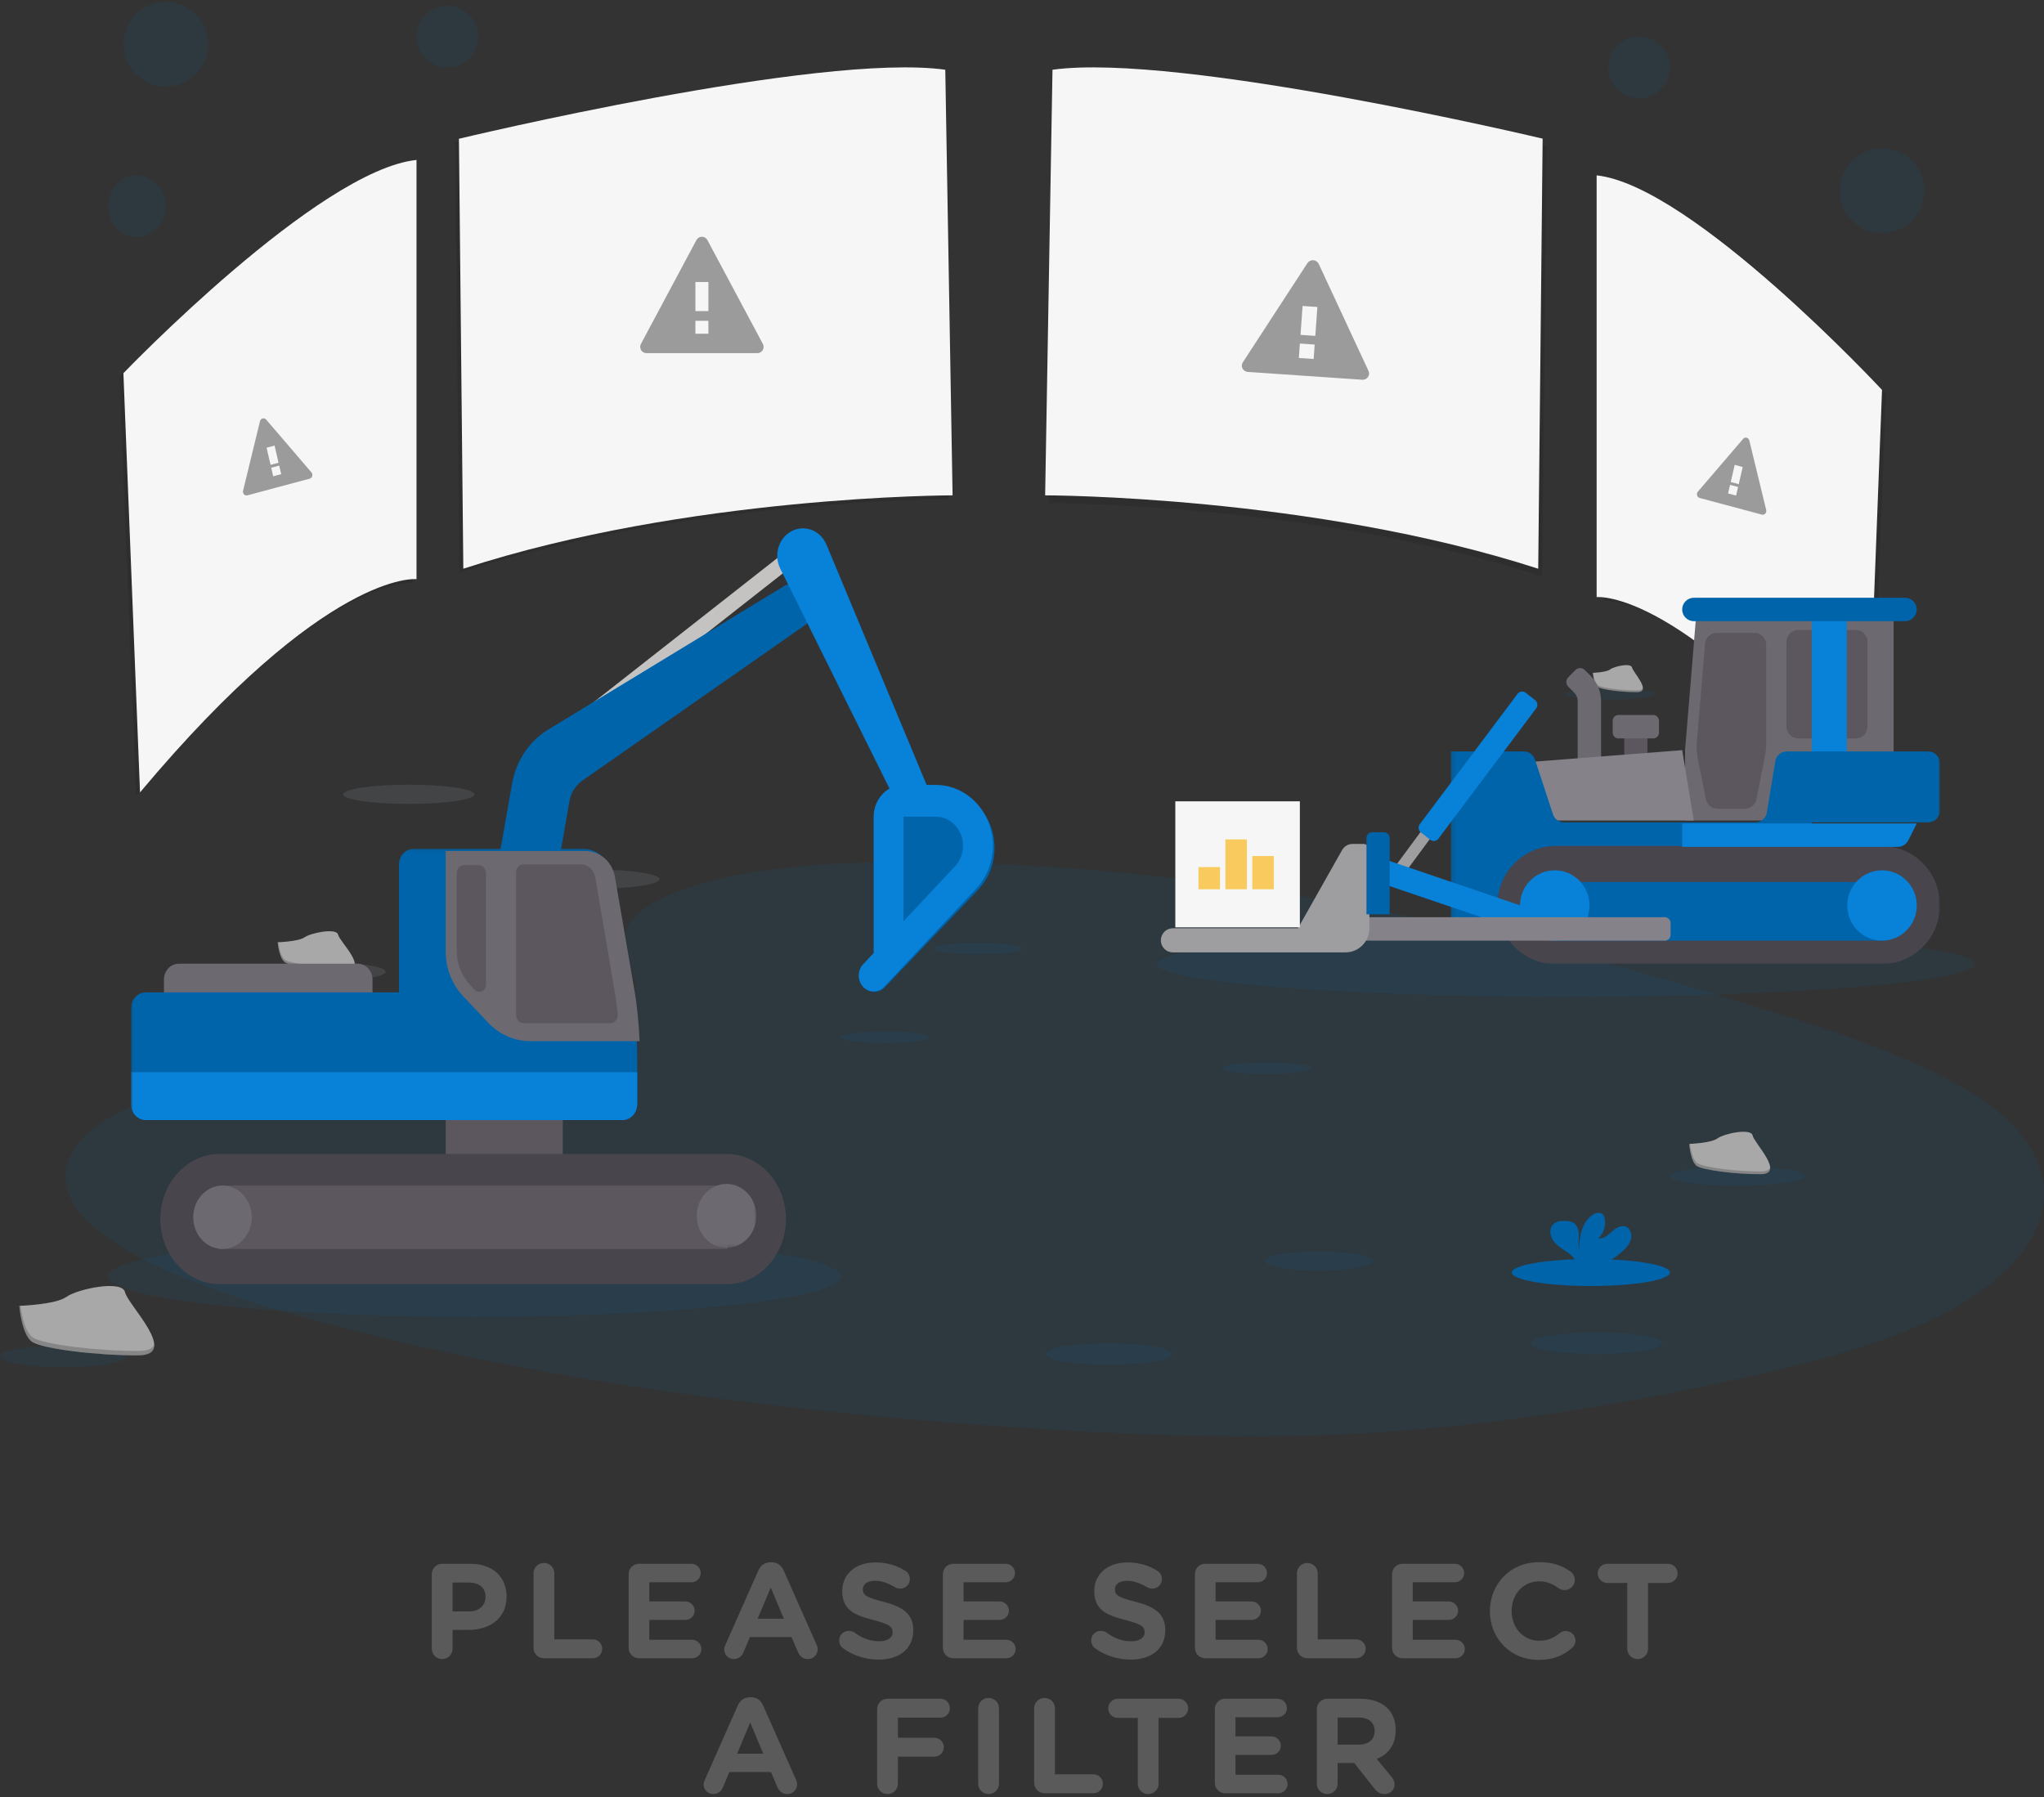 <svg width="530" height="466" viewBox="0 0 530 466" fill="none" xmlns="http://www.w3.org/2000/svg">
<rect x="0" y="0" width="530" height="466" fill="#333333" stroke="none"/>
<path opacity="0.1" d="M175.393 231.283C192.798 224.429 220.121 223.032 244.99 223.581C323.108 225.293 393.622 241.949 454.613 260.792C476.696 267.615 498.434 274.968 512.768 284.361C541.945 303.484 533.29 329.973 492.72 345.726C478.914 351.087 462.182 355.21 445.001 358.834C414.448 365.312 381.501 370.509 346.83 372.006C322.11 373.059 297.082 372.201 272.506 370.728C203.837 366.6 136.439 357.531 79.944 341.943C55.165 335.119 31.811 326.634 21.61 315.588C11.409 304.542 17.931 290.556 43.234 284.017C53.704 281.317 66.208 280.094 78.459 278.951C96.487 277.264 114.805 275.597 131.074 272.167C147.881 268.623 167.779 261.77 164.454 253.929C160.869 245.513 158.007 238.126 175.393 231.283Z" fill="#0064AB"/>
<path opacity="0.1" d="M273.908 20.086L272 130.447C272 130.447 341.08 130.447 399.853 149.473L401 37.953C401 37.953 306.731 15.521 273.908 20.086Z" fill="black"/>
<path d="M272.908 18.086L271 128.447C271 128.447 340.08 128.447 398.853 147.473L400 35.953C400 35.953 305.731 13.521 272.908 18.086Z" fill="#F6F6F6"/>
<path opacity="0.1" d="M244.106 19.085L246 129.447C246 129.447 177.455 129.447 119.138 148.473L118 36.983C118 36.983 211.539 14.521 244.106 19.085Z" fill="black"/>
<path d="M245.106 18.085L247 128.447C247 128.447 178.455 128.447 120.138 147.473L119 35.983C119 35.983 212.539 13.521 245.106 18.085Z" fill="#F6F6F6"/>
<path opacity="0.1" d="M416 46.473V155.838C416 155.838 438.221 153.172 484.857 211.473L489 102.108C489 102.108 440.458 49.144 416 46.473Z" fill="black"/>
<path d="M414 45.473V154.838C414 154.838 436.526 152.172 483.8 210.473L488 101.108C488 101.108 438.793 48.144 414 45.473Z" fill="#F6F6F6"/>
<path opacity="0.1" d="M107 42.473V151.177C107 151.177 83.864 148.527 35.309 206.473L31 97.774C31 97.774 81.535 45.132 107 42.473Z" fill="black"/>
<path d="M108 41.473V150.177C108 150.177 84.864 147.527 36.309 205.473L32 96.774C32 96.774 82.535 44.132 108 41.473Z" fill="#F6F6F6"/>
<path opacity="0.1" d="M106 208.473C115.389 208.473 123 207.354 123 205.973C123 204.592 115.389 203.473 106 203.473C96.611 203.473 89 204.592 89 205.973C89 207.354 96.611 208.473 106 208.473Z" fill="#CFE2EF"/>
<path opacity="0.1" d="M154 230.473C163.389 230.473 171 229.354 171 227.973C171 226.592 163.389 225.473 154 225.473C144.611 225.473 137 226.592 137 227.973C137 229.354 144.611 230.473 154 230.473Z" fill="#CFE2EF"/>
<path opacity="0.1" d="M83 254.473C92.389 254.473 100 253.354 100 251.973C100 250.592 92.389 249.473 83 249.473C73.611 249.473 66 250.592 66 251.973C66 253.354 73.611 254.473 83 254.473Z" fill="#CFE2EF"/>
<path opacity="0.1" d="M450.5 307.473C460.165 307.473 468 306.354 468 304.973C468 303.592 460.165 302.473 450.5 302.473C440.835 302.473 433 303.592 433 304.973C433 306.354 440.835 307.473 450.5 307.473Z" fill="#0064AB"/>
<path opacity="0.1" d="M253.5 247.473C259.851 247.473 265 246.801 265 245.973C265 245.145 259.851 244.473 253.5 244.473C247.149 244.473 242 245.145 242 245.973C242 246.801 247.149 247.473 253.5 247.473Z" fill="#0064AB"/>
<path opacity="0.1" d="M417.5 181.473C423.851 181.473 429 180.801 429 179.973C429 179.145 423.851 178.473 417.5 178.473C411.149 178.473 406 179.145 406 179.973C406 180.801 411.149 181.473 417.5 181.473Z" fill="#0064AB"/>
<path opacity="0.1" d="M328.5 278.473C334.851 278.473 340 277.801 340 276.973C340 276.145 334.851 275.473 328.5 275.473C322.149 275.473 317 276.145 317 276.973C317 277.801 322.149 278.473 328.5 278.473Z" fill="#0064AB"/>
<path opacity="0.1" d="M229.5 270.473C235.851 270.473 241 269.801 241 268.973C241 268.145 235.851 267.473 229.5 267.473C223.149 267.473 218 268.145 218 268.973C218 269.801 223.149 270.473 229.5 270.473Z" fill="#0064AB"/>
<path opacity="0.1" d="M136.5 266.473C142.851 266.473 148 265.801 148 264.973C148 264.145 142.851 263.473 136.5 263.473C130.149 263.473 125 264.145 125 264.973C125 265.801 130.149 266.473 136.5 266.473Z" fill="#CFE2EF"/>
<path opacity="0.1" d="M112.5 289.473C118.851 289.473 124 288.801 124 287.973C124 287.145 118.851 286.473 112.5 286.473C106.149 286.473 101 287.145 101 287.973C101 288.801 106.149 289.473 112.5 289.473Z" fill="#CFE2EF"/>
<path d="M72 244.334C72 244.334 77.379 244.171 78.995 243.035C80.61 241.899 87.264 240.541 87.665 242.364C88.067 244.186 95.743 251.422 89.672 251.471C83.601 251.521 75.573 250.538 73.952 249.57C72.331 248.602 72 244.334 72 244.334Z" fill="#A8A8A8"/>
<path opacity="0.2" d="M89.781 250.856C83.715 250.905 75.683 249.946 74.067 248.997C72.838 248.27 72.346 245.674 72.181 244.473H72C72 244.473 72.341 248.658 73.957 249.607C75.572 250.556 83.605 251.515 89.676 251.472C91.427 251.472 92.029 250.856 91.999 249.965C91.753 250.522 91.086 250.856 89.781 250.856Z" fill="black"/>
<path d="M413 174.476C413 174.476 416.492 174.36 417.546 173.565C418.601 172.769 422.919 171.822 423.18 173.096C423.442 174.37 428.434 179.436 424.487 179.472C420.539 179.507 415.323 178.817 414.273 178.142C413.223 177.467 413 174.476 413 174.476Z" fill="#A8A8A8"/>
<path opacity="0.2" d="M424.559 179.034C420.616 179.064 415.395 178.378 414.345 177.703C413.542 177.199 413.223 175.33 413.119 174.473H413C413 174.473 413.223 177.461 414.273 178.142C415.323 178.822 420.545 179.502 424.488 179.472C425.628 179.472 426.023 179.034 425.999 178.394C425.842 178.787 425.41 179.024 424.559 179.034Z" fill="black"/>
<path opacity="0.1" d="M43 22.473C49.075 22.473 54 17.548 54 11.473C54 5.398 49.075 0.473 43 0.473C36.925 0.473 32 5.398 32 11.473C32 17.548 36.925 22.473 43 22.473Z" fill="#0064AB"/>
<path opacity="0.1" d="M488 60.473C494.075 60.473 499 55.548 499 49.473C499 43.398 494.075 38.473 488 38.473C481.925 38.473 477 43.398 477 49.473C477 55.548 481.925 60.473 488 60.473Z" fill="#0064AB"/>
<path opacity="0.1" d="M35.5 61.473C39.642 61.473 43 57.891 43 53.473C43 49.055 39.642 45.473 35.5 45.473C31.358 45.473 28 49.055 28 53.473C28 57.891 31.358 61.473 35.5 61.473Z" fill="#0064AB"/>
<path opacity="0.1" d="M116 17.473C120.418 17.473 124 13.891 124 9.473C124 5.055 120.418 1.473 116 1.473C111.582 1.473 108 5.055 108 9.473C108 13.891 111.582 17.473 116 17.473Z" fill="#0064AB"/>
<path opacity="0.1" d="M425 25.473C429.418 25.473 433 21.891 433 17.473C433 13.055 429.418 9.473 425 9.473C420.582 9.473 417 13.055 417 17.473C417 21.891 420.582 25.473 425 25.473Z" fill="#0064AB"/>
<path d="M438 296.62C438 296.62 443.645 296.438 445.343 295.19C447.042 293.942 454.027 292.449 454.45 294.451C454.874 296.453 462.928 304.419 456.557 304.471C450.187 304.523 441.75 303.431 440.056 302.391C438.363 301.351 438 296.62 438 296.62Z" fill="#A8A8A8"/>
<path opacity="0.2" d="M456.675 303.77C450.299 303.823 441.866 302.71 440.167 301.649C438.877 300.822 438.358 297.847 438.186 296.473H438C438 296.473 438.358 301.246 440.057 302.349C441.755 303.452 450.188 304.534 456.559 304.47C458.399 304.47 459.034 303.765 458.999 302.747C458.747 303.373 458.041 303.76 456.675 303.77Z" fill="black"/>
<path opacity="0.1" d="M406 258.473C464.542 258.473 512 254.667 512 249.973C512 245.279 464.542 241.473 406 241.473C347.458 241.473 300 245.279 300 249.973C300 254.667 347.458 258.473 406 258.473Z" fill="#0064AB"/>
<path opacity="0.1" d="M123 341.473C175.467 341.473 218 336.772 218 330.973C218 325.174 175.467 320.473 123 320.473C70.533 320.473 28 325.174 28 330.973C28 336.772 70.533 341.473 123 341.473Z" fill="#0064AB"/>
<path opacity="0.1" d="M342 329.473C349.732 329.473 356 328.354 356 326.973C356 325.592 349.732 324.473 342 324.473C334.268 324.473 328 325.592 328 326.973C328 328.354 334.268 329.473 342 329.473Z" fill="#0064AB"/>
<path d="M412.5 333.473C423.822 333.473 433 331.906 433 329.973C433 328.04 423.822 326.473 412.5 326.473C401.178 326.473 392 328.04 392 329.973C392 331.906 401.178 333.473 412.5 333.473Z" fill="#0064AB"/>
<path d="M420.98 324.205C421.917 323.421 422.599 322.361 422.935 321.167C423.19 319.959 422.69 318.514 421.572 318.072C420.317 317.579 418.975 318.472 417.954 319.376C416.934 320.279 415.775 321.315 414.443 321.125C415.834 319.824 416.461 317.869 416.097 315.971C416.039 315.584 415.88 315.221 415.638 314.92C414.938 314.152 413.678 314.484 412.841 315.088C410.188 317.011 409.448 320.721 409.432 324.063C409.167 322.859 409.392 321.604 409.387 320.384C409.381 319.165 409.05 317.757 408.034 317.116C407.411 316.758 406.707 316.577 405.993 316.591C404.799 316.549 403.467 316.669 402.656 317.568C401.635 318.682 401.906 320.558 402.783 321.772C403.661 322.986 405.003 323.768 406.238 324.62C407.226 325.227 408.07 326.055 408.708 327.042C408.78 327.18 408.84 327.324 408.886 327.473H416.367C418.042 326.604 419.594 325.505 420.98 324.205Z" fill="#0064AB"/>
<path fill-rule="evenodd" clip-rule="evenodd" d="M196.396 91.574C196.962 91.571 197.485 91.269 197.774 90.779C198.063 90.289 198.076 89.682 197.808 89.179L183.422 62.246C183.141 61.72 182.596 61.392 182.004 61.392C181.411 61.392 180.866 61.72 180.585 62.246L166.192 89.179C165.924 89.683 165.937 90.291 166.228 90.782C166.519 91.273 167.044 91.574 167.611 91.574H196.396ZM183.684 86.544H180.316V83.19H183.684V86.544ZM180.316 80.675H183.684V73.129H180.316V80.675Z" fill="#9B9B9B"/>
<path fill-rule="evenodd" clip-rule="evenodd" d="M323.549 96.442L353.227 98.47C353.81 98.506 354.371 98.243 354.704 97.777C355.037 97.31 355.093 96.708 354.852 96.19L341.936 68.425C341.684 67.883 341.145 67.519 340.534 67.477C339.923 67.435 339.338 67.723 339.011 68.225L322.257 93.964C321.944 94.445 321.915 95.05 322.18 95.558C322.445 96.066 322.965 96.402 323.549 96.442ZM340.624 93.09L336.788 92.828L337.056 89.081L340.893 89.343L340.624 93.09ZM337.217 86.832L341.054 87.094L341.59 79.599L337.754 79.337L337.217 86.832Z" fill="#9B9B9B"/>
<path fill-rule="evenodd" clip-rule="evenodd" d="M64.153 128.443L80.296 124.123C80.613 124.036 80.865 123.78 80.96 123.448C81.055 123.116 80.979 122.756 80.76 122.5L69.007 108.793C68.777 108.526 68.427 108.414 68.094 108.503C67.762 108.592 67.501 108.867 67.415 109.219L63.029 127.245C62.948 127.582 63.039 127.939 63.269 128.184C63.499 128.429 63.835 128.528 64.153 128.443ZM72.915 122.951L70.844 123.505L70.328 121.283L72.398 120.728L72.915 122.951ZM70.155 120.542L72.226 119.988L71.194 115.543L69.123 116.097L70.155 120.542Z" fill="#9B9B9B"/>
<path fill-rule="evenodd" clip-rule="evenodd" d="M440.708 129.124L456.851 133.444C457.169 133.527 457.503 133.428 457.733 133.182C457.962 132.937 458.052 132.581 457.97 132.245L453.589 114.219C453.503 113.867 453.242 113.592 452.91 113.503C452.577 113.414 452.227 113.526 451.997 113.793L440.24 127.5C440.021 127.756 439.945 128.117 440.041 128.45C440.137 128.782 440.39 129.038 440.708 129.124ZM450.156 128.505L448.086 127.951L448.602 125.728L450.673 126.282L450.156 128.505ZM448.774 124.987L450.845 125.541L451.877 121.096L449.806 120.542L448.774 124.987Z" fill="#9B9B9B"/>
<path opacity="0.1" d="M16.5 354.526C25.613 354.526 33 353.265 33 351.709C33 350.153 25.613 348.891 16.5 348.891C7.387 348.891 0 350.153 0 351.709C0 353.265 7.387 354.526 16.5 354.526Z" fill="#0064AB"/>
<path d="M5 338.612C5 338.612 14.398 338.321 17.245 336.277C20.092 334.234 31.712 331.8 32.416 335.076C33.12 338.352 46.546 351.356 35.93 351.443C25.314 351.529 11.263 349.771 8.435 348.024C5.606 346.278 5 338.612 5 338.612Z" fill="#A8A8A8"/>
<path opacity="0.2" d="M36.121 350.303C25.5 350.39 11.443 348.631 8.614 346.885C6.458 345.56 5.6 340.798 5.312 338.6H5C5 338.6 5.612 346.272 8.424 348.012C11.235 349.752 25.31 351.517 35.931 351.43C38.993 351.43 40.053 350.303 39.998 348.668C39.569 349.665 38.399 350.285 36.121 350.303Z" fill="black"/>
<path opacity="0.1" d="M287.5 353.922C296.613 353.922 304 352.66 304 351.104C304 349.548 296.613 348.287 287.5 348.287C278.387 348.287 271 349.548 271 351.104C271 352.66 278.387 353.922 287.5 353.922Z" fill="#0064AB"/>
<path opacity="0.1" d="M414 351.104C423.389 351.104 431 349.843 431 348.287C431 346.731 423.389 345.469 414 345.469C404.611 345.469 397 346.731 397 348.287C397 349.843 404.611 351.104 414 351.104Z" fill="#0064AB"/>
<path fill-rule="evenodd" clip-rule="evenodd" d="M407.602 427.34C405.397 429.265 402.807 430.42 398.887 430.42C391.677 430.42 386.322 424.855 386.322 417.82V417.75C386.322 410.785 391.572 405.08 399.097 405.08C402.772 405.08 405.257 406.06 407.287 407.565C407.847 407.985 408.337 408.755 408.337 409.7C408.337 411.17 407.147 412.325 405.677 412.325C404.942 412.325 404.452 412.045 404.067 411.8C402.562 410.68 400.987 410.05 399.062 410.05C394.932 410.05 391.957 413.48 391.957 417.68V417.75C391.957 421.95 394.862 425.45 399.062 425.45C401.337 425.45 402.842 424.75 404.382 423.525C404.802 423.175 405.362 422.93 405.992 422.93C407.357 422.93 408.512 424.05 408.512 425.415C408.512 426.255 408.092 426.92 407.602 427.34ZM212.032 427.62C212.032 429.055 210.912 430.21 209.477 430.21C208.217 430.21 207.377 429.475 206.887 428.355L205.242 424.505H194.462L192.747 428.53C192.292 429.58 191.382 430.21 190.262 430.21C188.862 430.21 187.777 429.09 187.777 427.69C187.777 427.305 187.917 426.92 188.092 426.535L196.632 407.25C197.227 405.92 198.312 405.115 199.782 405.115H200.097C201.567 405.115 202.617 405.92 203.212 407.25L211.752 426.535C211.927 426.92 212.032 427.27 212.032 427.62ZM156.157 427.55C156.157 428.915 155.072 430 153.707 430H141.037C139.532 430 138.342 428.81 138.342 427.305V407.985C138.342 406.48 139.532 405.29 141.037 405.29C142.542 405.29 143.732 406.48 143.732 407.985V425.1H153.707C155.072 425.1 156.157 426.185 156.157 427.55ZM114.657 430.21C116.162 430.21 117.352 429.02 117.352 427.515V422.65H121.447C126.942 422.65 131.352 419.71 131.352 414.04V413.97C131.352 408.965 127.817 405.5 121.972 405.5H114.657C113.152 405.5 111.962 406.69 111.962 408.195V427.515C111.962 429.02 113.152 430.21 114.657 430.21ZM121.622 417.855H117.352V410.365H121.517C124.212 410.365 125.892 411.66 125.892 414.075V414.145C125.892 416.245 124.317 417.855 121.622 417.855ZM179.457 430C180.787 430 181.872 428.95 181.872 427.62C181.872 426.29 180.787 425.205 179.457 425.205H168.362V420.06H177.707C179.037 420.06 180.122 419.01 180.122 417.68C180.122 416.35 179.037 415.265 177.707 415.265H168.362V410.295H179.282C180.612 410.295 181.697 409.245 181.697 407.915C181.697 406.585 180.612 405.5 179.282 405.5H165.702C164.197 405.5 163.007 406.69 163.007 408.195V427.305C163.007 428.81 164.197 430 165.702 430H179.457ZM196.457 419.745L199.852 411.66L203.247 419.745H196.457ZM236.802 422.755C236.802 427.62 233.092 430.35 227.807 430.35C224.587 430.35 221.332 429.37 218.602 427.41C218.007 426.99 217.587 426.22 217.587 425.38C217.587 423.98 218.707 422.895 220.107 422.895C220.807 422.895 221.297 423.14 221.647 423.385C223.502 424.75 225.532 425.59 227.912 425.59C230.117 425.59 231.447 424.715 231.447 423.28V423.21C231.447 421.845 230.607 421.145 226.512 420.095C221.577 418.835 218.392 417.47 218.392 412.605V412.535C218.392 408.09 221.962 405.15 226.967 405.15C229.942 405.15 232.532 405.92 234.737 407.32C235.332 407.67 235.927 408.405 235.927 409.455C235.927 410.855 234.807 411.94 233.407 411.94C232.882 411.94 232.462 411.8 232.042 411.555C230.257 410.505 228.577 409.91 226.897 409.91C224.832 409.91 223.747 410.855 223.747 412.045V412.115C223.747 413.725 224.797 414.25 229.032 415.335C234.002 416.63 236.802 418.415 236.802 422.685V422.755ZM260.942 430C262.272 430 263.357 428.95 263.357 427.62C263.357 426.29 262.272 425.205 260.942 425.205H249.847V420.06H259.192C260.522 420.06 261.607 419.01 261.607 417.68C261.607 416.35 260.522 415.265 259.192 415.265H249.847V410.295H260.767C262.097 410.295 263.182 409.245 263.182 407.915C263.182 406.585 262.097 405.5 260.767 405.5H247.187C245.682 405.5 244.492 406.69 244.492 408.195V427.305C244.492 428.81 245.682 430 247.187 430H260.942ZM302.152 422.755C302.152 427.62 298.442 430.35 293.157 430.35C289.937 430.35 286.682 429.37 283.952 427.41C283.357 426.99 282.937 426.22 282.937 425.38C282.937 423.98 284.057 422.895 285.457 422.895C286.157 422.895 286.647 423.14 286.997 423.385C288.852 424.75 290.882 425.59 293.262 425.59C295.467 425.59 296.797 424.715 296.797 423.28V423.21C296.797 421.845 295.957 421.145 291.862 420.095C286.927 418.835 283.742 417.47 283.742 412.605V412.535C283.742 408.09 287.312 405.15 292.317 405.15C295.292 405.15 297.882 405.92 300.087 407.32C300.682 407.67 301.277 408.405 301.277 409.455C301.277 410.855 300.157 411.94 298.757 411.94C298.232 411.94 297.812 411.8 297.392 411.555C295.607 410.505 293.927 409.91 292.247 409.91C290.182 409.91 289.097 410.855 289.097 412.045V412.115C289.097 413.725 290.147 414.25 294.382 415.335C299.352 416.63 302.152 418.415 302.152 422.685V422.755ZM326.292 430C327.622 430 328.707 428.95 328.707 427.62C328.707 426.29 327.622 425.205 326.292 425.205H315.197V420.06H324.542C325.872 420.06 326.957 419.01 326.957 417.68C326.957 416.35 325.872 415.265 324.542 415.265H315.197V410.295H326.117C327.447 410.295 328.532 409.245 328.532 407.915C328.532 406.585 327.447 405.5 326.117 405.5H312.537C311.032 405.5 309.842 406.69 309.842 408.195V427.305C309.842 428.81 311.032 430 312.537 430H326.292ZM354.107 427.55C354.107 428.915 353.022 430 351.657 430H338.987C337.482 430 336.292 428.81 336.292 427.305V407.985C336.292 406.48 337.482 405.29 338.987 405.29C340.492 405.29 341.682 406.48 341.682 407.985V425.1H351.657C353.022 425.1 354.107 426.185 354.107 427.55ZM377.407 430C378.737 430 379.822 428.95 379.822 427.62C379.822 426.29 378.737 425.205 377.407 425.205H366.312V420.06H375.657C376.987 420.06 378.072 419.01 378.072 417.68C378.072 416.35 376.987 415.265 375.657 415.265H366.312V410.295H377.232C378.562 410.295 379.647 409.245 379.647 407.915C379.647 406.585 378.562 405.5 377.232 405.5H363.652C362.147 405.5 360.957 406.69 360.957 408.195V427.305C360.957 428.81 362.147 430 363.652 430H377.407ZM424.637 430.21C426.142 430.21 427.332 429.02 427.332 427.515V410.47H432.512C433.877 410.47 434.997 409.35 434.997 407.985C434.997 406.62 433.877 405.5 432.512 405.5H416.762C415.397 405.5 414.277 406.62 414.277 407.985C414.277 409.35 415.397 410.47 416.762 410.47H421.942V427.515C421.942 429.02 423.132 430.21 424.637 430.21ZM206.7 462.62C206.7 464.055 205.58 465.21 204.145 465.21C202.885 465.21 202.045 464.475 201.555 463.355L199.91 459.505H189.13L187.415 463.53C186.96 464.58 186.05 465.21 184.93 465.21C183.53 465.21 182.445 464.09 182.445 462.69C182.445 462.305 182.585 461.92 182.76 461.535L191.3 442.25C191.895 440.92 192.98 440.115 194.45 440.115H194.765C196.235 440.115 197.285 440.92 197.88 442.25L206.42 461.535C206.595 461.92 206.7 462.27 206.7 462.62ZM191.125 454.745L194.52 446.66L197.915 454.745H191.125ZM232.825 462.515C232.825 464.02 231.635 465.21 230.13 465.21C228.625 465.21 227.435 464.02 227.435 462.515V443.195C227.435 441.69 228.625 440.5 230.13 440.5H243.85C245.215 440.5 246.3 441.585 246.3 442.95C246.3 444.315 245.215 445.4 243.85 445.4H232.825V450.615H242.275C243.64 450.615 244.725 451.7 244.725 453.065C244.725 454.43 243.64 455.515 242.275 455.515H232.825V462.515ZM256.335 465.21C257.84 465.21 259.03 464.02 259.03 462.515V442.985C259.03 441.48 257.84 440.29 256.335 440.29C254.83 440.29 253.64 441.48 253.64 442.985V462.515C253.64 464.02 254.83 465.21 256.335 465.21ZM285.97 462.55C285.97 463.915 284.885 465 283.52 465H270.85C269.345 465 268.155 463.81 268.155 462.305V442.985C268.155 441.48 269.345 440.29 270.85 440.29C272.355 440.29 273.545 441.48 273.545 442.985V460.1H283.52C284.885 460.1 285.97 461.185 285.97 462.55ZM297.72 465.21C299.225 465.21 300.415 464.02 300.415 462.515V445.47H305.595C306.96 445.47 308.08 444.35 308.08 442.985C308.08 441.62 306.96 440.5 305.595 440.5H289.845C288.48 440.5 287.36 441.62 287.36 442.985C287.36 444.35 288.48 445.47 289.845 445.47H295.025V462.515C295.025 464.02 296.215 465.21 297.72 465.21ZM333.865 462.62C333.865 463.95 332.78 465 331.45 465H317.695C316.19 465 315 463.81 315 462.305V443.195C315 441.69 316.19 440.5 317.695 440.5H331.275C332.605 440.5 333.69 441.585 333.69 442.915C333.69 444.245 332.605 445.295 331.275 445.295H320.355V450.265H329.7C331.03 450.265 332.115 451.35 332.115 452.68C332.115 454.01 331.03 455.06 329.7 455.06H320.355V460.205H331.45C332.78 460.205 333.865 461.29 333.865 462.62ZM359.055 465.21C360.35 465.21 361.61 464.23 361.61 462.725C361.61 461.885 361.26 461.325 360.735 460.66L356.99 456.11C359.965 454.885 361.89 452.505 361.89 448.655V448.585C361.89 446.275 361.155 444.35 359.79 442.985C358.18 441.375 355.765 440.5 352.65 440.5H344.145C342.64 440.5 341.45 441.69 341.45 443.195V462.515C341.45 464.02 342.64 465.21 344.145 465.21C345.65 465.21 346.84 464.02 346.84 462.515V457.16H351.145L356.395 463.81C357.025 464.615 357.83 465.21 359.055 465.21ZM346.84 452.4H352.3C354.925 452.4 356.43 451 356.43 448.935V448.865C356.43 446.555 354.82 445.365 352.195 445.365H346.84V452.4Z" fill="#5A5A5A"/>
<path fill-rule="evenodd" clip-rule="evenodd" d="M427.169 197.56H421.161V188.44H427.169V197.56Z" fill="#5C575F"/>
<path fill-rule="evenodd" clip-rule="evenodd" d="M409.089 197.56H415.153V181.786C415.153 179.358 414.194 177.029 412.488 175.313L410.931 173.746C410.261 173.071 409.174 173.071 408.503 173.746L406.644 175.617C405.973 176.291 405.973 177.385 406.644 178.059L408.201 179.626C408.77 180.198 409.089 180.975 409.089 181.784V197.56H409.089Z" fill="#6D6970"/>
<path fill-rule="evenodd" clip-rule="evenodd" d="M364.206 226.44L376.852 209.317L374.478 207.44L361.832 224.562L364.206 226.44Z" fill="#9E9DA0"/>
<path fill-rule="evenodd" clip-rule="evenodd" d="M439.936 158.04H491.004V212.76H436.932V194.52L439.936 158.04Z" fill="#6D6970"/>
<path fill-rule="evenodd" clip-rule="evenodd" d="M452.455 209.72H445.311C443.87 209.72 442.63 208.7 442.345 207.281L440.235 196.763C439.953 195.359 439.87 193.922 439.988 192.495L442.11 166.908C442.241 165.332 443.552 164.12 445.125 164.12H454.935C456.606 164.12 457.96 165.481 457.96 167.16V193.015C457.96 194.015 457.862 195.014 457.667 195.996L455.422 207.276C455.138 208.697 453.897 209.72 452.455 209.72Z" fill="#5C575F"/>
<path fill-rule="evenodd" clip-rule="evenodd" d="M397.129 197.56L436.181 194.52L439.185 212.76H397.129V197.56Z" fill="#858389"/>
<path fill-rule="evenodd" clip-rule="evenodd" d="M466.221 191.48H481.241C482.9 191.48 484.245 190.081 484.245 188.355V166.484C484.245 164.759 482.9 163.36 481.241 163.36H466.221C464.562 163.36 463.217 164.759 463.217 166.484V188.355C463.217 190.081 464.562 191.48 466.221 191.48Z" fill="#5C575F"/>
<mask id="mask0" mask-type="alpha" maskUnits="userSpaceOnUse" x="376" y="158" width="127" height="92">
<path fill-rule="evenodd" clip-rule="evenodd" d="M503 158.1H376.183V250H503V158.1Z" fill="white"/>
</mask>
<g mask="url(#mask0)">
<path fill-rule="evenodd" clip-rule="evenodd" d="M478.861 197.923H469.801V158.1H478.861V197.923Z" fill="#0881D8"/>
<path fill-rule="evenodd" clip-rule="evenodd" d="M499.999 194.86H463.299C461.823 194.86 460.563 195.942 460.32 197.419L458.141 210.68C457.898 212.157 456.638 213.24 455.162 213.24H405.54C404.24 213.24 403.085 212.396 402.675 211.145L398.012 196.954C397.6 195.703 396.447 194.86 395.147 194.86H376.182V240.81H469.8L469.8 213.24H499.999C501.667 213.24 503.019 211.869 503.019 210.177V197.923C503.019 196.232 501.667 194.86 499.999 194.86Z" fill="#0064AB"/>
<path fill-rule="evenodd" clip-rule="evenodd" d="M403.361 250H487.92C496.259 250 503.019 243.143 503.019 234.683C503.019 226.224 496.259 219.367 487.92 219.367H403.361C395.022 219.367 388.262 226.224 388.262 234.683C388.262 243.143 395.022 250 403.361 250Z" fill="#48454D"/>
</g>
<path fill-rule="evenodd" clip-rule="evenodd" d="M488 243.92H403.137V228.72H488V243.92Z" fill="#0064AB"/>
<path fill-rule="evenodd" clip-rule="evenodd" d="M488 225.68C483.023 225.68 478.988 229.763 478.988 234.8C478.988 239.837 483.023 243.92 488 243.92C492.978 243.92 497.012 239.837 497.012 234.8C497.012 229.763 492.978 225.68 488 225.68Z" fill="#0881D8"/>
<path fill-rule="evenodd" clip-rule="evenodd" d="M403.137 225.68C398.16 225.68 394.125 229.763 394.125 234.8C394.125 239.837 398.16 243.92 403.137 243.92C408.114 243.92 412.149 239.837 412.149 234.8C412.149 229.763 408.114 225.68 403.137 225.68Z" fill="#0881D8"/>
<path fill-rule="evenodd" clip-rule="evenodd" d="M358.49 222.64L356.574 228.491L401.972 243.92L403.888 238.069L358.49 222.64Z" fill="#0881D8"/>
<path fill-rule="evenodd" clip-rule="evenodd" d="M352.833 243.92H431.661C432.498 243.92 433.177 243.24 433.177 242.4V239.36C433.177 238.52 432.498 237.84 431.661 237.84H352.833C351.996 237.84 351.317 238.52 351.317 239.36V242.4C351.317 243.24 351.996 243.92 352.833 243.92Z" fill="#858389"/>
<path fill-rule="evenodd" clip-rule="evenodd" d="M355.073 220.402C355.073 219.54 354.381 218.84 353.529 218.84H350.689C349.581 218.84 348.558 219.441 348.009 220.414L336.548 240.711H304.088C302.383 240.711 301 242.11 301 243.835C301 245.561 302.383 246.96 304.088 246.96H348.898C352.308 246.96 355.073 244.162 355.073 240.711V220.402Z" fill="#9E9DA0"/>
<rect width="32.293" height="32.68" transform="matrix(-1 0 0 1 337.048 207.789)" fill="#F6F6F6"/>
<path fill-rule="evenodd" clip-rule="evenodd" d="M323.315 217.669H317.738V230.589H323.315V217.669ZM330.29 221.976H324.708V230.589H330.29V221.976ZM310.763 224.844H316.34V230.589H310.763V224.844Z" fill="#F9CB5F"/>
<path fill-rule="evenodd" clip-rule="evenodd" d="M360.33 237.08H354.322V217.32C354.322 216.48 354.994 215.8 355.824 215.8H358.828C359.657 215.8 360.33 216.48 360.33 217.32V237.08Z" fill="#0064AB"/>
<path fill-rule="evenodd" clip-rule="evenodd" d="M436.181 213.52H497.012L494.811 217.92C494.296 218.949 493.243 219.6 492.091 219.6H436.181V213.52Z" fill="#0881D8"/>
<path fill-rule="evenodd" clip-rule="evenodd" d="M439.223 161.08H493.971C495.65 161.08 497.012 159.719 497.012 158.04C497.012 156.361 495.65 155 493.971 155H439.223C437.543 155 436.181 156.361 436.181 158.04C436.181 159.719 437.543 161.08 439.223 161.08Z" fill="#0064AB"/>
<path fill-rule="evenodd" clip-rule="evenodd" d="M372.974 217.479L398.322 183.685C398.826 183.013 398.7 182.052 398.042 181.538L395.602 179.635C394.943 179.121 394 179.249 393.496 179.921L368.149 213.715C367.645 214.387 367.77 215.348 368.429 215.861L370.869 217.765C371.527 218.279 372.47 218.151 372.974 217.479Z" fill="#0881D8"/>
<path fill-rule="evenodd" clip-rule="evenodd" d="M419.659 191.48H428.671C429.501 191.48 430.173 190.8 430.173 189.96V186.92C430.173 186.08 429.501 185.4 428.671 185.4H419.659C418.829 185.4 418.157 186.08 418.157 186.92V189.96C418.157 190.8 418.829 191.48 419.659 191.48Z" fill="#6D6970"/>
<path fill-rule="evenodd" clip-rule="evenodd" d="M226.675 257.203C225.677 257.203 224.679 256.805 223.917 256.009C222.394 254.417 222.394 251.839 223.917 250.247L226.675 247.367V212.384C226.675 207.891 230.176 204.236 234.476 204.236L242.951 204.238C251.182 204.24 257.878 211.237 257.878 219.836C257.878 224.001 256.324 227.919 253.505 230.863L229.432 256.009C228.671 256.805 227.673 257.203 226.675 257.203Z" fill="#0064AB"/>
<path fill-rule="evenodd" clip-rule="evenodd" d="M207.162 140.31L209.492 143.564L147.307 192.364L144.977 189.111L207.162 140.31Z" fill="#C4C3C2"/>
<path fill-rule="evenodd" clip-rule="evenodd" d="M137.355 266.335L122.207 263.307L132.774 203.231C133.816 197.307 137.248 192.17 142.158 189.182L203.212 152.036C205.352 150.733 208.045 151.119 209.788 152.976C212.24 155.59 211.819 159.946 208.918 161.971L151.008 202.415C149.253 203.639 148.044 205.574 147.657 207.772L137.355 266.335Z" fill="#0064AB"/>
<path fill-rule="evenodd" clip-rule="evenodd" d="M115.566 302.864H145.926V286.426H115.566V302.864Z" fill="#5C575F"/>
<path fill-rule="evenodd" clip-rule="evenodd" d="M96.591 258.116H42.513V254.006C42.513 251.737 44.242 249.897 46.375 249.897H92.729C94.862 249.897 96.591 251.737 96.591 254.006V258.116Z" fill="#6D6970"/>
<path fill-rule="evenodd" clip-rule="evenodd" d="M188.348 333H57.015C48.481 333 41.564 325.436 41.564 316.105C41.564 306.775 48.481 299.211 57.015 299.211H188.348C196.882 299.211 203.8 306.775 203.8 316.105C203.8 325.436 196.882 333 188.348 333Z" fill="#48454D"/>
<path fill-rule="evenodd" clip-rule="evenodd" d="M56.744 323.868H188.62V307.43H56.744V323.868Z" fill="#5C575F"/>
<path fill-rule="evenodd" clip-rule="evenodd" d="M57.692 307.43C61.884 307.43 65.282 311.109 65.282 315.649C65.282 320.188 61.884 323.868 57.692 323.868C53.501 323.868 50.102 320.188 50.102 315.649C50.102 311.109 53.501 307.43 57.692 307.43Z" fill="#6D6970"/>
<mask id="mask1" mask-type="alpha" maskUnits="userSpaceOnUse" x="34" y="220" width="163" height="104">
<path fill-rule="evenodd" clip-rule="evenodd" d="M34 220.068H196.104V323.56H34V220.068Z" fill="white"/>
</mask>
<g mask="url(#mask1)">
<path fill-rule="evenodd" clip-rule="evenodd" d="M188.384 307.001C192.648 307.001 196.104 310.708 196.104 315.281C196.104 319.854 192.648 323.56 188.384 323.56C184.12 323.56 180.663 319.854 180.663 315.281C180.663 310.708 184.12 307.001 188.384 307.001Z" fill="#6D6970"/>
<path fill-rule="evenodd" clip-rule="evenodd" d="M151.058 220.068H107.318C105.187 220.068 103.459 221.922 103.459 224.208V257.325H37.834C35.703 257.325 33.974 259.179 33.974 261.465V286.303C33.974 288.59 35.703 290.443 37.834 290.443H161.362C163.494 290.443 165.222 288.59 165.222 286.303V274.938C165.222 268.73 164.701 262.534 163.665 256.426L158.654 226.867C157.987 222.93 154.789 220.068 151.058 220.068Z" fill="#0064AB"/>
<path fill-rule="evenodd" clip-rule="evenodd" d="M161.362 290.443H37.834C35.703 290.443 33.974 288.59 33.974 286.303V278.024H165.222V286.303C165.222 288.59 163.494 290.443 161.362 290.443Z" fill="#0881D8"/>
</g>
<path fill-rule="evenodd" clip-rule="evenodd" d="M164.502 256.766L159.459 227.423C158.787 223.514 155.57 220.674 151.814 220.674H115.566V246.741C115.566 251.1 117.203 255.281 120.118 258.364L126.554 265.173C129.469 268.256 133.421 269.988 137.542 269.988H165.85C165.639 265.555 165.253 261.135 164.502 256.766Z" fill="#6D6970"/>
<path fill-rule="evenodd" clip-rule="evenodd" d="M124.105 224.327H120.31C119.262 224.327 118.412 225.254 118.412 226.396V246.44C118.412 249.733 119.612 252.891 121.747 255.219L123.057 256.648C124.144 257.833 126.002 256.994 126.002 255.317V226.396C126.002 225.254 125.153 224.327 124.105 224.327Z" fill="#5C575F"/>
<path fill-rule="evenodd" clip-rule="evenodd" d="M159.365 256.913L154.35 227.507C154.016 225.548 152.416 224.125 150.549 224.125H135.75C134.684 224.125 133.819 225.047 133.819 226.184V263.249C133.819 264.387 134.684 265.309 135.75 265.309H158.251C159.393 265.309 160.299 264.242 160.179 263.033C159.965 260.868 159.697 258.855 159.365 256.913Z" fill="#5C575F"/>
<path fill-rule="evenodd" clip-rule="evenodd" d="M247.647 224.624L234.261 238.893V211.769L242.656 211.772C246.549 211.774 249.714 215.15 249.714 219.301C249.714 221.312 248.979 223.202 247.647 224.624ZM242.656 203.536L240.269 203.535C240.263 203.521 240.259 203.506 240.253 203.491L214.293 141.222C212.615 137.197 207.942 135.752 204.505 138.196C201.659 140.218 200.711 144.21 202.311 147.433L230.649 204.494C228.205 205.879 226.535 208.619 226.535 211.77V247.131L223.804 250.042C222.295 251.651 222.295 254.257 223.804 255.867C224.559 256.671 225.547 257.073 226.535 257.073C227.524 257.073 228.513 256.671 229.267 255.867L253.11 230.448C255.901 227.472 257.441 223.512 257.441 219.302C257.441 210.61 250.808 203.537 242.656 203.536Z" fill="#0881D8"/>
</svg>
